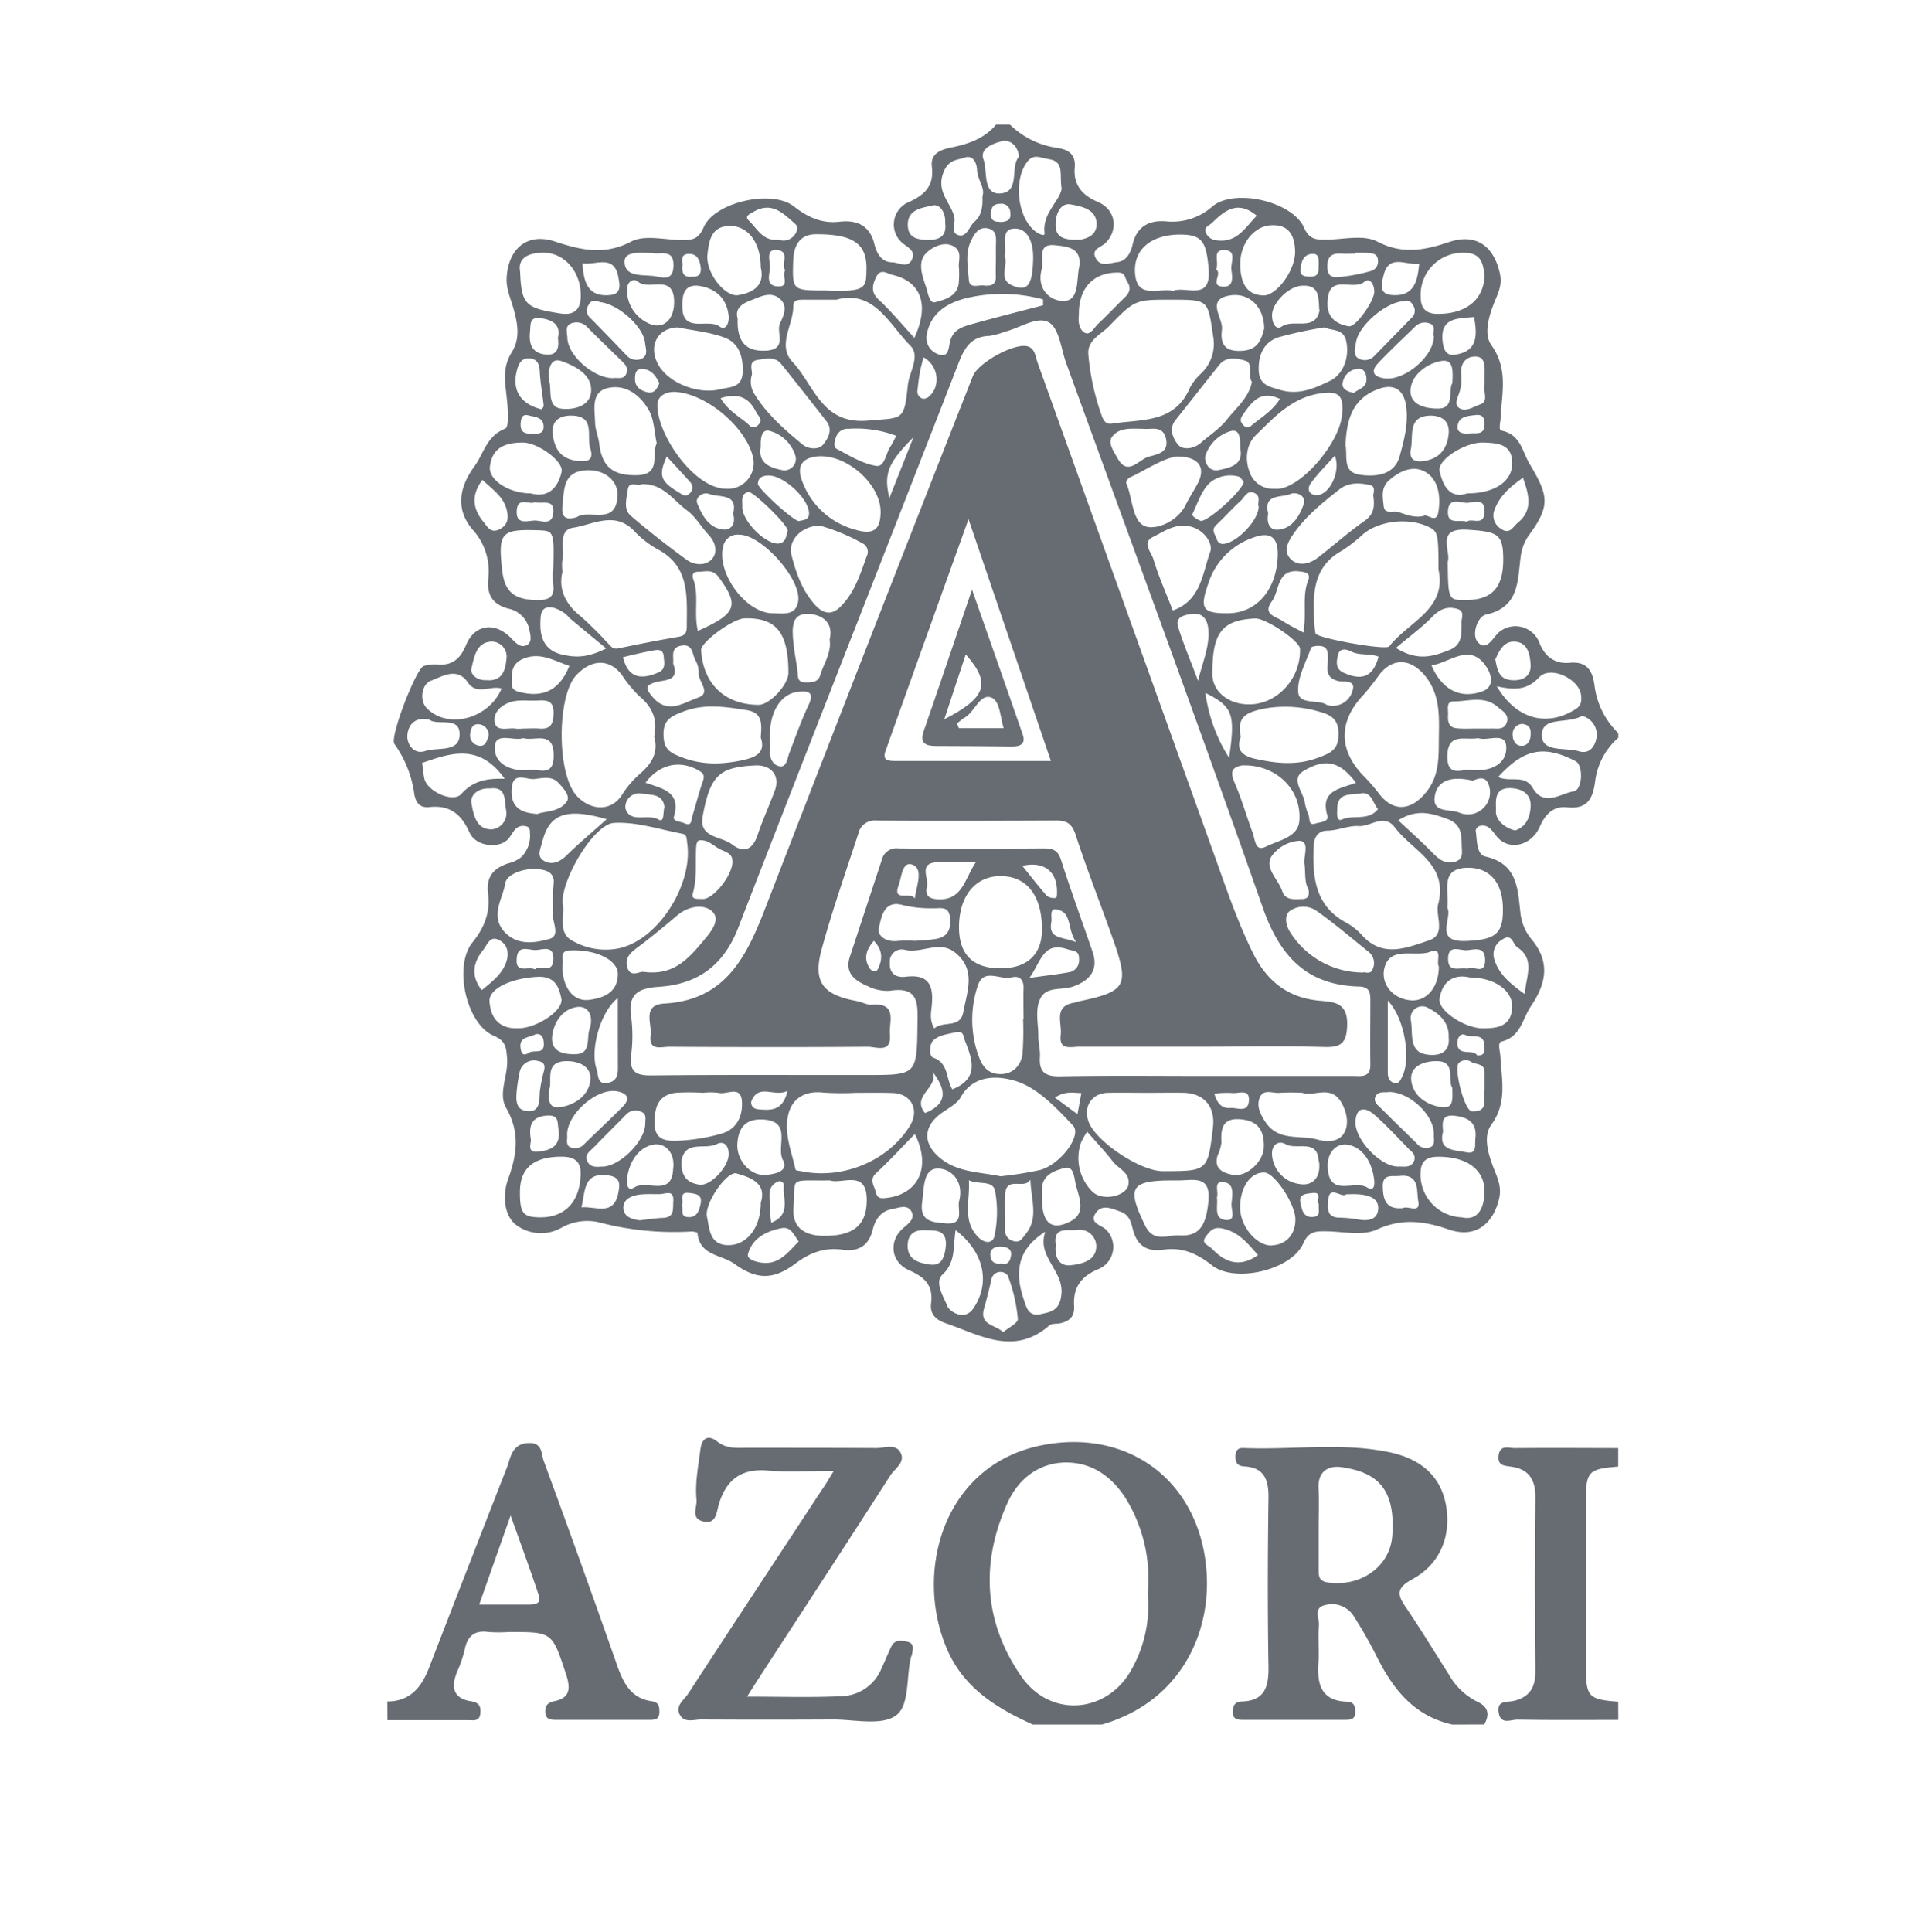 <svg id="Layer_1" data-name="Layer 1" xmlns="http://www.w3.org/2000/svg" viewBox="0 0 416 419"><defs><style>.cls-1{fill:#686d73;}.cls-2{fill:#676c73;}.cls-3{fill:#696e75;}</style></defs><title>about-history-logo</title><path class="cls-1" d="M351,160a15,15,0,0,0-5,9.28c-.47,3.75-1.55,6.29-6.11,5.8-2.92-.31-4.71,1.43-5.92,4.21-1.83,4.17-6.6,5.21-9.17,2.32-1.06-1.2-1.83-3-3.92-2.46-.35.08-.85.71-.81,1,.31,2,.13,5.16,2.11,5.61,7.13,1.61,7,7.26,7.62,12.49a10.81,10.81,0,0,0,2.61,5.74c3.67,4.63,3.11,9.09-.35,14.2-1.91,2.82-2.18,6.64-6.39,7.69-.94.24-.3,2.11-.24,3.26.25,5,1.53,10-2,14.82-1.82,2.53-.63,6.42.62,9.6.81,2.07,1.7,3.93,1.07,6.51-1.39,5.63-5.31,8.47-10.82,6.59-5.3-1.81-10.13-2.56-15.69,0-3.19,1.45-7.54.36-11.37.37-2,0-3.45.1-4.57,2.62-2.59,5.84-14.88,8.67-19.81,4.76-3.16-2.5-6.42-4-10.5-3.39-3.42.48-5.67-.68-6.63-4.33-.36-1.39-.71-3.22-2.68-3.91s-4-1.7-5.38.27c-1.56,2.2,1.19,2.61,2.21,3.61a5.23,5.23,0,0,1-1.78,8.63c-3.75,1.58-5.38,4.09-5.14,7.91.15,2.33-1,3.32-3,3.78-.8.18-1.86,0-2.39.49-7.66,6.66-15,2.06-22.43-.49-2.17-.74-3.5-2-3.19-4.36.5-3.8-1.37-5.65-4.7-7.1-4.07-1.77-4.59-6.38-1.32-9.21,1.18-1,2.66-2.09,1.72-3.64s-2.77-.7-4.15-.46c-2.37.41-3.65,2.19-4.19,4.4-.86,3.57-3.12,4.91-6.61,4.41-3.85-.55-7.08.67-10.16,3-4.8,3.6-8.44,3.56-13.26.06-2.8-2-7.57-1.75-8-6.68,0-.15-.91-.35-1.38-.32a63.68,63.68,0,0,1-20-2,11.36,11.36,0,0,0-8.21,1.23,9,9,0,0,1-9.88-.76c-2.53-2.11-2.83-6.44-1.62-9.77,1.93-5.35,2.66-10.17-.42-15.53-1.81-3.15.55-7.14.21-10.81-.21-2.21-.17-3.64-2.91-4.82-6-2.59-8.71-15.17-4.6-20.23,2.6-3.19,3.9-6.61,3.39-10.56-.48-3.69,1.19-5.55,4.4-6.6a7.43,7.43,0,0,0,2.68-1.24,6.45,6.45,0,0,0,2-5.29c0-.63,0-1.35-.91-1.52-2.2-.43-2.7,1.46-3.72,2.68-1.92,2.3-7.09,1.78-8.47-1.29-1.78-4-4.23-6-8.68-5.54-1.88.2-2.93-.67-3.3-2.81a24.28,24.28,0,0,0-4.32-10.88c-1.07-1.41,4.69-16.34,6.37-16.9a7.61,7.61,0,0,1,2.95-.33c3.32.27,5-1.28,6.27-4.33,1.91-4.51,6.43-4.94,9.85-1.25,1,1,2,2.1,3.38,1.31,1.09-.64.68-2.13.46-3.23a5.8,5.8,0,0,0-4.58-4.62c-3.44-.93-4.73-3.05-4.32-6.62a13.37,13.37,0,0,0-3.45-10.55c-3.62-4.3-3-9,.45-13.71,2.06-2.83,2.57-6.51,6.66-8.16,1.05-.43.47-5.62.12-8.56s-.33-5.39,1.34-8.06c1.93-3.09,1.17-6.62.16-10-.61-2-1.46-3.94-1.3-6.24.42-6.26,4.52-9.67,10.45-7.72,5.62,1.85,10.7,3.08,16.59,0,2.91-1.5,7.2-.35,10.86-.32,2.18,0,3.64,0,4.82-2.75,2.39-5.54,14.86-8.23,19.54-4.56,3,2.34,6,3.8,10,3.34,3.67-.43,6.52.81,7.49,4.86.49,2,1.52,3.91,3.85,3.95,1.44,0,3.46,1.47,4.36-.76.74-1.83-1.07-2.5-2.16-3.45a5.26,5.26,0,0,1,1.16-8.74c3.63-1.6,5.77-3.53,5.25-7.82-.33-2.71,1.75-3.63,4.07-4.1,3.74-.76,7.3-1.91,9.86-5h3a18.29,18.29,0,0,0,10.37,5.07c2.24.35,3.94,1.32,3.69,4.24-.33,3.71,1.53,6,5.05,7.48,3.92,1.68,4.46,6.15,1.56,8.94-.95.91-3.19,1.31-2,3.34,1.08,1.88,3,.93,4.55.77,2.08-.22,3-2.09,3.4-3.85.94-4,3.65-5.32,7.35-5a13,13,0,0,0,10-3.29c4.76-3.89,17.27-1.07,19.81,4.63,1.11,2.49,2.49,2.63,4.55,2.63,3.82,0,8.3-1.17,11.33.4,5.56,2.89,10.37,1.86,15.6.11,5.77-1.93,9.66.78,11,6.77.56,2.43-.29,4.13-1.06,6-1.3,3.18-2.5,7.18-.77,9.6,3.71,5.19,2.25,10.44,2,15.78,0,1-.58,2.58.25,2.76,4.12.89,4.35,4.38,6.08,7.27,4,6.74,4.52,8.91,0,15.15a10,10,0,0,0-1.91,4.48c-.81,5.25-.07,11.34-7.63,13-1.79.4-3.11,4.31-1.79,5.89,1.86,2.23,3.23-.75,4.55-2a5.56,5.56,0,0,1,8.81,2.07c1.25,3.35,3.65,4.77,6.63,4.48,4-.4,5,2.11,5.38,4.9A17.38,17.38,0,0,0,351,159Zm-89.59,73.34v0q16,0,32,0c1.76,0,3.85.47,3.81-2.49-.06-4.66,0-9.32,0-14,0-1.59-.22-2.84-2.42-2.9-11.52-.28-17.32-6.71-21-17.35C260,157.22,245.49,118,231.26,78.79c-1.12-3.09-1.5-7.5-3.72-8.84-2.51-1.52-6.35,1.19-9.62,2a16.17,16.17,0,0,1-3.32.9c-4,.11-5.43,2.6-6.74,6C192,119.66,175.94,160.38,160.12,201.2,157,209.27,151.44,213.43,143,214c-4.18.27-6.89,1.33-6.11,6.4a33,33,0,0,1,0,8.48c-.39,3.63,1.1,4.39,4.48,4.35,15.49-.17,31-.07,46.47-.09,11.1,0,11,0,11.16-11.15.08-4.41.25-8.12-6-7.12a9.41,9.41,0,0,1-4.79-1c-2.72-1.16-5.06-2.78-3.87-6.4q3.46-10.5,6.92-21a3.25,3.25,0,0,1,3.62-2.47c10.49.12,21,.07,31.48,0,1.78,0,3,.23,3.72,2.35,2.15,6.74,4.59,13.37,6.88,20.06,1.38,4-.66,6.27-4.22,7.54-2.36.84-5.63-.08-7,2.42s-.51,5.56-.54,8.37c0,1.49.45,3,.35,4.47-.22,3.22,1.07,4.26,4.32,4.21C240.42,233.22,250.92,233.34,261.41,233.34ZM312,195.81c2-8.49-5.63-11.28-9.43-16.32-2.42-3.21-5.23-.17-7.85-.34-2.2-.15-4.44.94-6.79,1-1.72,0-2.86,1-3,3.19-.31,6.88.22,13.24,7.33,16.91a14,14,0,0,1,3.42,2.87c4.47,4.65,9.59,2.35,14.21.85C313.88,202.65,311.11,198.46,312,195.81ZM122,124c-.92,3.65.56,7,4,9.7a77.09,77.09,0,0,1,5.66,5.6c.66.64,1.14,1.58,2.42,1.32,4.33-.9,8.68-1.77,13-2.5,1.47-.24,1.88-.85,1.88-2.25,0-6.45.75-13.08-6.47-16.83a21,21,0,0,1-5.05-4c-4.2-4.26-8.92-1.23-13.14-.59-3.45.53-1.69,4.78-2.37,7.35A11.59,11.59,0,0,0,122,124Zm190-.4c0-7.66-.15-8.32-1.94-9.23-4.29-2.19-10.8-1.52-14.36,1.43a32.73,32.73,0,0,1-4.71,3.66c-5.24,2.91-6.23,7.67-6,13a25.17,25.17,0,0,0,.33,4.91c.25,1,15.23,3.74,16,2.81C305.45,134.85,313.87,132.15,312,123.56ZM122,195.8c.73,2.18-1.14,6.09,1.77,8a14.52,14.52,0,0,0,10.45,1.87c8.67-1.86,16.13-14,14.83-22.78-.12-.83,0-1.88-1-2.06-5-.94-10-2.64-14.88-2.36C128.9,178.72,121.93,190.28,122,195.8ZM181.4,65c-2.87,0-5,0-7.19,0-1,0-2.17,0-2.15,1.38.05,4.08-3.58,8.49-.16,12.12,4.7,5,6.32,13.6,16.32,12.72,7.63-.67,7.86.22,8.69-7.71.3-2.87,2.79-6.29.53-8.55C192.81,70.3,189.55,62.73,181.4,65Zm72.8,0c-7.91,0-8-.09-13.65,5.74-1.77,1.82-4.78,3-4.5,6.16A53.1,53.1,0,0,0,239,90.28c.4,1.09,1,1.78,2.13,1.6,6.4-1,13.72,0,17-7.9a12.56,12.56,0,0,1,2.47-3.08,8.81,8.81,0,0,0,2.54-7.84C261.95,65.05,262.23,65,254.21,65ZM141.87,159.73c.83-3.63-.38-6.4-3.21-8.75a26.85,26.85,0,0,1-3.77-4.59c-2.79-3.65-6.63-3.41-9.86,0-4.24,4.41-4.36,21.59.14,26.3,3,3.13,7.34,3.33,9.68-.21a20.36,20.36,0,0,1,3.82-4.55C141.27,165.72,142.91,163.26,141.87,159.73Zm170.21-.3c.08-4.47.16-8.86-2.87-12.7-3.15-4-7.17-4.22-10.15-.27a48.75,48.75,0,0,1-3.37,4.27c-5.4,5.7-5.39,11.94.06,17.54A37.86,37.86,0,0,1,299,172c3.15,4.22,7.12,3.9,10.45-.36C312.37,167.89,312,163.67,312.08,159.43ZM217,255.1a76.19,76.19,0,0,0,8.61-1.37c4.43-1.22,9.11-7.53,7.11-9.64-3.58-3.78-7.59-8.09-12.25-9.59-3.29-1.06-9.12-1.87-12.09,3.44-.9,1.6-3,2.53-4.57,3.76-3.72,2.92-3.52,6.62.31,9.62S212.76,254.19,217,255.1ZM185.6,237v0a59.21,59.21,0,0,1-7-.05c-3.67-.44-6.5,1-7.49,4.27-1.26,4.16.53,8.33,1.44,12.43,0,.22.88.28,1.36.38,9,1.81,18.79-2.32,23.44-9.87,2.15-3.48.29-7-3.76-7.12C190.93,236.94,188.27,237,185.6,237Zm63.1,0c-2.82,0-5.63-.06-8.45,0-3.54.09-5.43,3.14-4.08,6.44,1.77,4.31,11.22,10.55,16,10.55,9.78,0,9.78,0,10.91-9.48.54-4.51-1.92-7.42-6.41-7.52C254,236.95,251.35,237,248.7,237ZM217,210c5.8,0,9-3,9-8.45C226,194.22,222.68,190,217,190c-5.45,0-9,4.34-9,11.08C208,207,211,210,217,210ZM157.6,106a5.56,5.56,0,0,0,5.78-6.52C162.13,92.82,153,85.14,146.2,85c-2,0-3.54,1-3.61,2.66C142.35,94,150.5,106.06,157.6,106Zm118.84,0c5.09.61,14-9.57,14.64-16,.43-4.31-.68-5.32-5-4.64-6.06,1-9.81,5.25-13.76,9.07-2,2-2.38,5.21-1.24,8.08A5.32,5.32,0,0,0,276.44,106Zm-13.5,40.27c.15,4.06,3.7,6,6.38,6.37,6.91,1.07,12.86-5.05,12.64-11.93-.05-1.69-7.45-6.69-9.74-6.58C265,134.46,262.9,137.24,262.95,146.27ZM171,145.92c0-8.77-2.66-12-9.51-11.82-2.57.09-9.53,5.19-9.42,6.91.45,7.34,5.17,11.83,12.46,11.85C166.92,152.88,171,148.5,171,145.92Zm-6,14c.2-2.78.5-5.35-3-5.9-4.7-.74-9.27-1.5-14,.38-2.63,1-4.16,1.83-4.09,5s1.44,3.89,4.19,4.92c4.42,1.65,8.61,1.46,13,.54C163.66,164.27,166.19,163.38,165,159.93Zm104.13-.18c-1.37,3.63,1.28,4.49,3.93,5,4.32.9,8.52,1.23,13-.48,2.7-1,4.2-1.79,4.25-4.89s-1.22-4.23-4.08-5a26.11,26.11,0,0,0-12.07-.69C270.18,154.51,268.24,155.51,269.1,159.75ZM177.87,114c-4,0-7,3.16-6.2,6.37s2,6.75,4,9.42c1.11,1.5,3.45,4.71,6.39,2,3.21-3,4.48-7.15,5.92-11.15a2.07,2.07,0,0,0-.66-2.67A42.68,42.68,0,0,0,177.87,114Zm-14,52c-7.82.35-9.83,2.09-11.47,11.08-.85,4.63,4,4.27,6.31,6,2.55,2,4.5,1.29,5.59-1.95s2.54-6.41,3.74-9.64S167.33,165.87,163.86,166ZM147,71c-4.47.18-6.42,4.07-4.24,8.06s8.68,6.57,13.48,5.35c2.11-.53,4.71-.25,4.84-3.69s-.85-6.26-3.76-7.44C154,72,150.29,71.7,147,71ZM221.9,221H222c0-2.17-.08-4.33,0-6.49.09-1.94-.76-3-2.6-2.54-2.46.64-6-2.12-7.31,1.74a23.19,23.19,0,0,0,.23,15.51c.93,2.57,2.48,3.84,5,3.71s4.19-2,4.46-4.45A69.25,69.25,0,0,0,221.9,221ZM287.26,71a90.72,90.72,0,0,0-9.92,2.13c-3.12,1-4.39,3.67-4.34,7s2.12,3.68,4.71,4.45c4.11,1.22,7.67-.51,10.79-2,2.8-1.38,4.24-5,3.49-8.57C291.41,71.17,288.73,71.78,287.26,71ZM142.44,96.16c-.54-2.47-.55-5.15-1.7-7.18-1.85-3.25-5-5.73-8.92-4.82-3.67.86-2.83,4.55-2.75,7.35,0,1.6.72,3.18.91,4.79.6,5,3.09,6.92,8.3,6.75S141.21,98.54,142.44,96.16Zm149.39.36c.48,2.56-.71,5.88,3.14,6.44,3.68.54,7.51-.07,8.6-4,.94-3.41,1.91-7,1.43-10.74-.51-3.93-2.87-5.21-6.55-3.65C293,86.83,292.07,91.56,291.83,96.51ZM191,111.16c.12-6.25-7.74-13.06-14.14-12.13-3.12.45-4,2.37-2.9,5.24a16.87,16.87,0,0,0,11.36,10.55C189.18,116,190.92,115.16,191,111.16ZM167.55,133c2.29,0,5.06.62,5.57-2.59.76-4.8-8-14.56-12.85-14.45a3.16,3.16,0,0,0-3.37,2.35C155.28,124.1,161.65,132.92,167.55,133Zm98.79,0c6.22-.05,10.57-5.1,10.79-12.52.12-4.08-1.71-5.29-5.47-3.83a15.4,15.4,0,0,0-9.56,9.81C260.18,131.92,260.69,133.05,266.34,133ZM139.16,105c-.76.59-2.74-.83-3,1.19s-1,4.22.66,5.67c3.89,3.35,8,6.53,12.11,9.54,1.65,1.2,4.12,1.37,5.48-.15s.78-3.68-.78-5.34-2.78-3.88-4.61-5.21C146,108.49,143.85,104.83,139.16,105ZM179.1,63c8.94.41,8.74-.69,8.83-4.52.13-5.64-2.87-7.69-10.89-7.68-3.77,0-4.92,2.67-5,5.89C171.84,63,171.89,63,179.1,63Zm118.77,44.61c-.14-.37.69-2.09-.69-2.4-2.24-.51-4.66-.67-6.7.94-3.52,2.78-7,5.55-9.68,9.27-1.38,1.92-2.61,4-.89,5.79,1.56,1.63,4,1.18,5.88-.24,3.42-2.64,6.65-5.54,10.17-8C297.75,111.68,298.25,110.26,297.87,107.62ZM271.53,82.83c-1.07-1.6.48-4-1.47-4.61-1.73-.52-4-1-5.55.84-3.22,4-6.31,8-9.52,12-1.63,2-.46,4.19.51,5.37s3.32,1,4.9-.35c1.86-1.64,4-3,5.56-4.91C268,88.55,270.87,86.29,271.53,82.83ZM163,81.56a4.93,4.93,0,0,0,.7,4c2.67,4.32,6.45,7.58,10.27,10.77,1.38,1.15,3.64,1.23,4.56.1s2.22-3.12.78-5q-4.89-6.29-9.88-12.5c-1.39-1.72-3.43-1.12-5.14-.87C162,78.46,163.46,80.6,163,81.56ZM180,256c-9.29.11-7.34-.88-7.89,5.77-.35,4.21,2.09,6.26,6.74,6.25,6.28,0,9.14-2.34,9.14-7.77C188,253.52,182.63,256.9,180,256Zm89.37-90c-1.73.33-2.77,1-1.66,3.59,1.57,3.58,2.63,7.38,4,11.06.51,1.37.49,4.13,2.78,3,2.72-1.38,7-2,7.32-5.58C282.41,171.12,276.57,165.68,269.35,166Zm-66.67,57c1.85-1.67,5.58.12,6.24-3.53.79-4.41,2.84-9.14-1.74-12.85-3.42-2.78-7.21.19-10.83-.6a2.61,2.61,0,0,0-3.38,2.65c-.16,2.59,1.51,3.4,3.39,3.16,5.36-.67,6.14,2.19,5.69,6.51C201.9,219.83,201.62,221.37,202.68,223.08Zm51.92-160c3-.87,8.14,2.34,7.51-4.82-.5-5.72-1.39-7.31-6.18-7.31-6,0-10.05,3-9.78,8.18C246.47,65.16,251.5,62.28,254.61,63.13ZM254.4,256c-9.28,0-10.08,1.51-6,9.85,1.86,3.75,4.89,1.91,7.37,2.07,4.39.28,5.82-2.18,6.32-7.37s-2.47-4.75-5.73-4.56C255.74,256,255.07,256,254.4,256Zm28.08-19a44.27,44.27,0,0,0-4.89,0c-1.51.18-3.57-1-4.39,1.1-.68,1.77.09,3.39,1.15,5.06,2.84,4.5,7.58,2.89,11.48,4,2.32.66,4.63.36,5.68-1.41s.75-4.27-.52-6.55C288.68,235.09,285,237.94,282.48,237Zm31.44-40.16c1.19,2.28-3.09,7.53,4.05,7.24,6.15-.25,8-1.44,8-6.63.09-5.75-2.66-9.33-7.69-9.25C312.21,188.3,314.35,193.17,313.92,196.84ZM255.25,99c-3.19.45-6.58,2.88-10.26,4.58-.36.17-.84.92-.73,1.16,1.42,3.27,1.28,8.43,4.21,9.42,2.28.78,6.94-1,8.74-4.75.77-1.62,1.82-3.1,2.63-4.7C261.53,101.36,260,99,255.25,99ZM152.5,237v0a45.94,45.94,0,0,0-6,0c-4,.53-4.6,3.55-4.51,6.88.09,3.61,2.95,3.61,5.26,3.5a41.19,41.19,0,0,0,9.22-1.52c3.24-.92,4.6-3.64,4.46-6.84-.17-3.79-3.23-1.57-5-2A13.59,13.59,0,0,0,152.5,237ZM314,121.87c.11,8.27.11,8.27,3.92,8.26,5.74,0,8.19-2.75,8.12-9.05-.06-5.27-1.22-5.8-7.75-6.2C311.18,114.45,314.8,119.48,314,121.87ZM254.37,132.4c6.16-2.18,6.43-8.1,8.13-12.79.56-1.54-1-4.25-3.62-5.21-3.51-1.28-6.15.73-8.83,2.06-2.44,1.21-.31,3.36.12,4.83C251.28,125,252.92,128.65,254.37,132.4ZM120,198.09a45,45,0,0,1,.05-6.11c.38-2.52-1.12-3.18-3-3.45-3.11-.45-7.14,1-7.45,3-.52,3.33-3.41,7.12-.13,10.63,2.84,3,6.66,2.32,9.7,1.47C121.77,202.91,119.51,199.53,120,198.09Zm0-74.33c.21-8.66.21-8.66-3.51-8.77-7.8-.24-8.49.56-7.57,8.68.54,4.8,2.68,6.38,7.59,6.48,5.52.1,2.76-4,3.47-6.29C120.13,123.55,120.05,123.19,120.05,123.76Zm19.58,87c6.39.9,9.64-2.73,12.93-6.65,1.69-2,3.8-4.57,2.06-6.35s-5.2-1.33-7.64.73c-2.77,2.34-5.56,4.67-8.46,6.84-1.53,1.15-3,2.24-2.44,4.38C136.74,212.25,138.88,210.47,139.63,210.8Zm156.16.1c.36-.06,1.64.52,2-.73a3.1,3.1,0,0,0-.82-3.64c-3.76-3-7.4-6.15-11.32-8.91a5,5,0,0,0-6,.11c-1.06,1-.74,3.1.31,4.61A18.64,18.64,0,0,0,295.79,210.91ZM317,264c3.23.74,4.63-1.44,4.94-4.62.49-5-2.87-8.13-8.82-8.48-2.49-.15-4.8,0-5,3.14A9.28,9.28,0,0,0,317,264Zm-41.18,6.08c3.17-.11,5.24-2.46,5.13-5.79s-4.53-9.91-6.68-10c-3.07-.13-5.4,3.31-5.29,7.81C269.09,266.11,272.62,270.22,275.84,270.11ZM322,59.7c-.35-2.27-.54-4.85-4.35-4.87a9.13,9.13,0,0,0-9.52,9.56c0,2,.76,3.65,3.56,3.68C317.76,68.14,321.82,65.19,322,59.7Zm-53-2.5c0,4.55,1.66,6.82,5.1,6.87,2.81,0,7-5.58,6.79-9.76-.14-3.16-1.28-5.78-5.44-5.44C272,49.16,269,52.78,269,57.2ZM112.77,258.61c0,4.55.7,5.37,4.46,5.4,5.39,0,8.65-3.49,8.71-9.61,0-2.78-1.68-3.57-4.25-3.55C115.69,250.89,112.75,253.36,112.77,258.61ZM165,260.86c1.35-4.22-2.09-5.48-5.28-6.38-2-.55-7,6.48-6.38,9.41.56,2.52.48,6.3,4.91,6.14C162.08,269.89,165,266.18,165,260.86ZM112.81,58.91c.27,7.22,1.22,7.91,8.79,9.08,2.57.4,4.2-.58,4.35-3.31.3-5.34-3.24-9.75-7.82-9.86C114.53,54.73,112.27,56,112.81,58.91ZM318.24,107c5.93,0,9.76-2.62,9.75-6.49,0-4.27-3.2-4.41-6.21-4.53-3.9-.16-10.11,3.74-9.54,6.2C312.95,105.25,314.38,108.28,318.24,107Zm.6,105c-3.38-.84-6,.68-6.61,4.59-.42,2.54,5.41,6.42,9.41,6.43,3.09,0,6.08-.4,6.34-4.44C328.21,214.94,324.26,212,318.84,212ZM165,58c0-5.44-2.79-9-6.64-9-4.24,0-4.6,3.49-4.91,6.1-.49,4,3.8,9.35,6.64,8.91C163.62,63.46,165.92,61.67,165,58Zm-49.85,49c3.55,1,5.83-1,6.65-4.64.51-2.29-5.09-6.34-8.36-6.38-3.74,0-6.73,1-7.19,5.31C106,104.08,110.33,107,115.17,107Zm-2.86,116c3.88.11,10-3.81,9.46-6.43s-1.42-4.89-5.16-4.72c-5.3.23-10.59,2.41-10.42,5.32C106.4,220.74,108.27,223.15,112.31,223ZM226.23,66.21l0-1.27a33.67,33.67,0,0,0-16.64-.28c-4,1-7.68,3.07-8.58,7.87a3.74,3.74,0,0,0,2.57,4.32c2.07.84,2.17-1.26,2.44-2.58.63-3.06,3.21-3.53,5.53-4.19C216.45,68.72,221.35,67.49,226.23,66.21Zm.5,200.91c-6.06,3.78-6.66,8.74-4.75,14.49.66,2,1.06,4,3.82,3.37,2.25-.48,4-.83,4.39-4.1C230.88,275.58,224.75,272.57,226.73,267.12Zm98.21-98.61c2.64,1.24,5.73-.65,7.49,2.37,2.46,4.2,6,1.2,8.87.75,2-.32,2.14-5.7.43-6.56C334.86,161.55,330.57,162.35,324.94,168.5Zm-.3-19.67c4.31,7.27,11,8.87,17.19,4.9,1.21-.77,1.24-1.89,1.08-3.06-.48-3.51-6.68-6.39-9.07-3.8C331.27,149.65,328.59,149.71,324.64,148.83ZM230.26,40.94c-.53-3.18.72-5.93-2.92-6.45-1.61-.23-3.1-1.2-4.47.51-3.05,3.82-2.29,11.81,1.46,15,.73.62,2.35,1.47,2.23.55C226,46.3,229.82,43.66,230.26,40.94Zm-23,225.87c-.58,3.66.08,6.9-2.86,9.63-1.78,1.66.28,4.81,1.13,6.94.33.83,3.6,3.42,5.67.25C214.82,278.15,213.46,271.6,207.31,266.81ZM109.47,168.9c-5.55-7.83-11.81-5.56-17.91-3.44.16,1.16.24,2.32.49,3.43.63,2.75,6.24,5.3,8,3.3C102.53,169.42,105.39,168.76,109.47,168.9ZM213.08,42.54c.64-1.69-1.07-3.52-1.17-5.71-.07-1.47-.83-3.32-2.74-2.64-1.55.56-3.31.37-4.43,2.93-1.88,4.33,1.38,6.64,2.23,9.86.36,1.36-.86,3.48.86,4,1.89.59,2.34-1.88,3.52-2.9C212.84,46.81,213.18,45,213.08,42.54ZM108.79,149.33c-2.39-.78-5.33,1.59-7.34-1.35-2.35-3.44-5.66-1.19-7.95-.37-2.06.74-2.59,4.34-.91,6C97.23,158.29,106.06,155.83,108.79,149.33Zm13.19,60c-.07,4.67,2.26,8,5.89,7.5,2.9-.4,6.13-1.48,6.14-5.6,0-3-4.65-5.35-10.4-5.11C121.08,206.24,122.39,208.27,122,209.34Zm186.78-97.43c.8-.63,2.78,1.89,3.22-.91.51-3.27.05-6.76-2.59-8.49s-5.66-.5-8.11,1.67c-1.83,1.62-1.36,3.62-1.18,5.51.19,2,2,1,3.15,1.36C305,111.58,306.65,112.35,308.76,111.91Zm-183.59.21c2.75-1.72,8.34,1.92,8.77-4.44.24-3.49-3-6-7-5.66-4.8.35-4.57,4.15-4.93,7.53C121.7,112,122.55,113,125.17,112.12Zm73.44,91.93c.78-.06,2.44-.12,4.08-.36,2.44-.36,3.55-1.56,3.4-4.32-.17-3.08-2.16-2.29-3.82-2.38a25.91,25.91,0,0,1-6.4-.67c-4.2-1.26-4.72,2.67-5.24,4.93-.43,1.87,1.78,3.15,4.12,2.82A33.88,33.88,0,0,1,198.61,204.05ZM274.19,71.3c0-4.77-3.25-7.79-7.22-7.25-4.95.67-2.49,3.91-2,6.41a3.34,3.34,0,0,1,.06,1c-.44,3.37.79,4.85,4.41,4.62C273.17,75.83,273.61,73.19,274.19,71.3ZM160,69.11c-.2,5.13,1.88,7.2,6.21,6.93,4.72-.29,2-4,3-6,.9-1.81,1.72-3.89-.25-5.39s-4.11-.26-6.11.49S159.35,66.94,160,69.11ZM312.07,209.6c-.66-1,1-4.23-1.84-3.19-3.39,1.26-8.86-1.44-10,3.7-.69,3.15,1.64,6.38,5.55,6.81C309.42,217.33,312.09,214.06,312.07,209.6ZM159.92,248.45c0,3.38,3,6.72,6.31,6.35,1.62-.18,4.94-.67,3.58-3.22-1.54-2.88,2.11-8.35-4.2-8.78C161.55,242.52,160,244.8,159.92,248.45Zm114.19.47c.12-3.31-.87-5.67-4.69-6.14-4.1-.51-4.7,1.71-4.5,5a8.85,8.85,0,0,1-.83,2.78c-.89,2.93,1.16,3.82,3.27,4.22C270.34,255.34,273.94,252,274.11,248.92ZM179.95,138.67c.85-3.49-1.42-5.31-4.41-5.52-3.91-.28-3.71,3-3.51,5.64.17,2.29.68,4.55.95,6.83.13,1.16-.07,2.38,1.7,2.38,1.38,0,2.77,0,3.24-1.61C178.65,143.89,180.37,141.67,179.95,138.67ZM303.26,177.9c2.46,2.3,4.79,4.37,7,6.59,1.55,1.58,3,3.17,5.49,2.34,1.7-.57,1.32-2.06,1.29-3.34-.06-2.46,0-4.74-3.13-5.88C310.52,176.4,307.4,175.33,303.26,177.9Zm-.5-37.38c4.86,3,8.15,1.76,11.49.5,3.06-1.16,2.73-3.73,2.75-6.16,0-1,.76-2.34-1-2.83-2.36-.65-4,.27-5.61,2C308.21,136.21,305.67,138.07,302.76,140.52ZM167,159.33c0,1.16.08,2.32,0,3.47-.14,1.75.76,3.22,2.19,3.4s1.56-1.67,2-2.85c1.34-3.51,2.59-7.07,4.19-10.46,1.43-3-.35-3.08-2.37-2.84C169.41,150.47,167,154.32,167,159.33Zm137.59-94c-3.77,0-10,5.25-10.5,9-.16,1.17-.79,2.82.79,3.53a2.81,2.81,0,0,0,3.22-.68q4-4.1,8-8.19a2.06,2.06,0,0,0,.44-2.69C306.1,65.48,305.56,65,304.57,65.28ZM294.1,169.76c-3.42-4.54-6.54-5.46-11.38-2.55-2.89,1.74-.08,4.48.26,6.76a13.05,13.05,0,0,0,.84,2.8c.3.77-.09,2.38,1.51,1.83,1-.33,3-.32,2.55-1.77C286.31,171.44,290.52,171.1,294.1,169.76Zm-162.51,7.91c-9-2.62-12.54-1-14,5-.35,1.46-1.27,3,.35,4s3.38.36,4.87-1.08C125.43,183,128.2,180.69,131.59,177.67Zm66.84,68.26c-2.86,2.91-5.52,5.81-8.39,8.47-1.57,1.46-.48,2.6-.13,4,.28,1.11.6,1.55,1.94,1.44C199.05,259.24,202.13,253.32,198.43,245.93Zm-.11-172.66c3.38-7.3,1.37-12.19-4.71-13.65-1.36-.33-2.68-1.56-3.67.65-.83,1.86-1,3.23.74,4.81C193.23,67.45,195.46,70.16,198.32,73.27Zm89.38,79.57a4.4,4.4,0,0,0,5.64-3c.87-2.61-2.11-1.83-3.29-2.19-2.85-.87-2-2.89-2.05-4.75,0-1.15.11-2.49-1.4-2.77-.73-.14-2.12,0-2.24.37-1.15,3.22-3.08,6.61-2.77,9.75C281.84,152.86,286.15,151.7,287.7,152.83ZM146,143.91c1.5,3.82-1.8,3.51-3.65,4-2.54.72-2.31,1.45-.82,3.23,3.28,3.9,6.78,1.23,9.84.17s0-3.53.16-5.38a5.2,5.2,0,0,0-.72-2.8c-.69-1.28-.5-3.53-3-3.11S146.2,142.45,146,143.91Zm165-71c-.45-.65.65-2.16-.83-2.72a2.93,2.93,0,0,0-3.22.62c-2.7,2.66-5.51,5.23-8.09,8-1.64,1.76-.94,2.9,1.39,3.25C304.49,82.67,310.94,77.43,311,72.9ZM234,68.36c-.2,1.36.06,3.2,1.3,3.82s2.05-1.24,3-2.08c1.94-1.8,3.74-3.76,5.65-5.59,1.13-1.08,1.4-2.15.49-3.5-.5-.73-.31-1.85-1.81-1.89C237.22,59,233.87,62.42,234,68.36ZM140,169.75c3.5,1.25,7.82,1.88,6.16,7.4-.29,1,1.47,1,2.31,1.4,1.63.76,1.44-.76,1.69-1.54.78-2.47,1.38-5,2.25-7.45.41-1.14.33-1.76-.73-2.38C147.58,164.75,143.12,165.62,140,169.75ZM133,82c1.06-.15,2.41.43,2.91-1.14.36-1.14-.34-1.87-1.06-2.57-2.48-2.43-5-4.82-7.43-7.29a3.15,3.15,0,0,0-3.63-.82c-1.31.56-.76,2-.73,3.11C123.15,77.15,128.87,82.09,133,82ZM235.79,245.43a18.5,18.5,0,0,0-1.33,2.35,10.29,10.29,0,0,0,2.3,10.49c2.2,2.42,7.62,1.18,8-1.4s-2.2-3.39-3.42-5C239.76,249.81,237.94,247.9,235.79,245.43ZM131.48,140.63c-3-2.48-5.29-4.37-7.57-6.27-.51-.42-.91-1-1.44-1.36-2-1.44-4.93-2.28-5.19.71s-.19,7.18,4.74,8.27C124.85,142.6,127.32,142.7,131.48,140.63Zm-1,112.38c3.88.08,9.47-5.52,9.47-9.35,0-.92.36-2.12-.9-2.55a2.79,2.79,0,0,0-3.21.56c-2.31,2.39-4.7,4.71-7,7.1-.77.8-2,1.49-1.54,2.88C127.9,253.23,129.35,253.09,130.52,253Zm172.7,0c1.26-.09,2.73.39,3.49-1.15a1.78,1.78,0,0,0-.61-2.18c-2.68-2.67-5.2-5.53-8.06-8-1.61-1.38-3.75-1.93-4,1.43C293.69,247,299.38,253,303.22,253Zm-173-187.48c-1.1-.41-1.93-.58-2.55.67a2,2,0,0,0,.29,2.64c2.67,2.7,5.31,5.45,7.94,8.19a2.85,2.85,0,0,0,3.17.83c1.68-.66,1-2.31.88-3.45C139.59,70.82,134.1,66,130.21,65.53ZM123,246.08c.14.93-.4,2.18.66,2.71a2.7,2.7,0,0,0,3.17-.78c2.73-2.68,5.54-5.28,8.23-8,1.75-1.78,1-2.91-1.2-3.33C129.52,235.85,123,241.56,123,246.08ZM226,58.16c-1.34,4.45,1.73,7.19,4.78,7.11,3.22-.08,2.71-4.33,3.23-7.1.87-4.6-2.74-4.71-5.3-5C224.9,52.84,226.37,56.23,226,58.16ZM226,260c0,5.21,2.06,7.06,6.26,4.83,3.36-1.79,1.77-5.16,1.07-7.9-.37-1.44-.38-4.15-2.39-3.63s-5,1.42-4.94,4.71C226,258.66,226,259.32,226,260Zm-18,.58c1.18-4.31-1.67-7.26-4.75-7.14s-2.83,4.38-3.24,7.25c-.61,4.3,2.33,4.39,5.18,4.62C209.23,265.61,207.65,262.46,208,260.57Zm0-202.4c-.28-1.38.86-3.53-1.1-4.72s-4.33,0-5.54,1c-2.55,2-1.44,5-.52,7.75.46,1.35.73,3.69,2,3.33,2-.54,4.65-1.18,5.09-4A24.32,24.32,0,0,0,208,58.17ZM320.6,160.07c-2.74.57-6.7-1.4-6.68,4.06,0,4.54,3.22,2.6,5.22,2.83,3.56.42,7.33-.86,7.55-4.42C326.95,158.34,322.72,160.88,320.6,160.07Zm-19.35,76.75c-.95.19-2.36-.27-2.92,1s.72,2,1.49,2.82c2.44,2.46,4.94,4.85,7.4,7.29a2.62,2.62,0,0,0,3.11.82c1-.53.62-1.74.66-2.67C311.18,242,305.81,236.79,301.25,236.82Zm9.23-92.52c2.26,5.3,6.26,7.38,11.09,5.61,2.69-1,1.79-3.72,1-5C319,139.07,314.64,143.68,310.49,144.3Zm-197,15.78c-2.22.74-6.46-1.67-6.16,2.5.25,3.45,4,4.8,7.62,4.4,2-.23,5.1,1.54,5.15-3C120.16,158.28,116,160.81,113.5,160.08Zm10-15.68c-3.33-1.08-6.45-3.18-10.25-1.42-2.08,1-2.24,2.62-2.24,4.45,0,1.09-.22,2.14,1.48,2.59C117.8,151.43,121.35,149.72,123.5,144.4Zm35.37,42.54c.15-1.77-1.41-2.17-2.48-2.66-1.57-.73-2.84-2.34-4.82-2-.25,0-.51.77-.54,1.19-.23,3.44.24,6.89-.75,10.32-.41,1.42,1.23,1.11,2.11,1.17C154.64,195.13,158.82,189.9,158.87,186.94Zm124.91,5.86c-.87-1.48-.57-3.5-.83-5.45-.23-1.76,1.21-4.84-1.08-5a8,8,0,0,0-6.13,3.46c-1.43,2.53,1.54,4.92,2.38,7.45.65,2,2.51,1.75,4.17,1.72C283.55,195,284.12,194.44,283.78,192.8ZM194.36,94.5A24.5,24.5,0,0,0,184.07,93a2.62,2.62,0,0,0-2.69,1.68c-.4,1-.73,2.24.18,2.72,2.73,1.44,5.52,3.16,8.47,3.64,1.91.31,2.08-2.84,3.19-4.33A15.59,15.59,0,0,0,194.36,94.5Zm-77.71,82c1.53-.62,4.69-.34,6.29-2.68.84-1.22-.84-3-1.94-4.16-1.41-1.44-3.47-.88-5.17-.71s-4.59-1.74-4.85,2.1C110.75,174.49,112.25,176.32,116.65,176.53Zm202.66-7.22c-4.79-1.09-7.69.13-8.14,3.56-.47,3.59,3.43,2.54,5.39,3.42a4.79,4.79,0,0,0,6.25-6.27C321.89,167.75,319.58,169.42,319.31,169.31Zm-173.17-105c-.81-4.6-5.47-1.24-7.76-3.2-1-.82-2.47,0-2.4,1.93a8,8,0,0,0,5.46,7.42C144.61,71.32,146.63,68.39,146.14,64.35Zm136.57,72.83c.71-4.23-.32-7.79,1-11.18.66-1.65-.51-1.85-1.83-2-5-.63-4.28,4.07-6,6.44-2.11,2.84.7,3.26,2.18,4.23S280.88,136.2,282.71,137.18Zm-131.33-.29c8.47-3.78,9-5.53,4.48-11.69-1.33-1.8-2.91-1.12-4.47-1.13-1.11,0-1.35.7-1,1.66C151.66,129.23,150.43,133,151.38,136.89ZM134,216.45c-3.76,2.89-6.11,11.26-4.57,15.53.38,1,0,3.4,2.48,2.85,1.87-.4,2.13-1.71,2.11-3.35C134,226.69,134,221.9,134,216.45ZM119.08,82.54c.68,1.71-.55,5.66,2.62,6.08,2.55.34,6.95-.44,6.48-4.63-.34-3.09-3.79-4.78-6.53-5.71C119.56,77.58,118.78,79.81,119.08,82.54ZM288,64.76c-.51,3.7,1.42,5.46,4.51,6,1.54.29,5.52-5.43,5.56-7.47,0-1.64-.95-3.15-2.16-2.16C293.47,63.1,288.48,59.48,288,64.76ZM248,93c-2.46,0-5.28-.42-6.84,1.79-.93,1.31.48,3.24,1.23,4.6,2.18,3.95,4.5.39,6.6-.29,1.81-.59,4.64-.78,3.89-4C252.18,92.2,249.8,93.19,248,93Zm40,160.6c.51,6,5.78,2.29,8.51,3.92,1.85,1.11,1.61-1.15,1.49-2-.47-3.43-2.34-6.62-5.55-7.23C289.7,247.75,287.65,250.16,288,253.59Zm27-170.41c.11-2.52.39-5.36-2.37-4.9-3,.49-6.13,2.77-6.64,5.71-.67,3.92,3.43,4.65,6,4.6C315.53,88.54,314.11,84.75,314.95,83.18ZM146,253.54c.48-3.56-1.73-5.82-4.41-5.28-3.17.65-5.12,3.78-5.57,7.24-.13,1-.08,3.07,1.6,2C140.32,255.82,145.7,259.66,146,253.54Zm140-1.67c-.17-5.06-4.82-2.37-7.16-3.73-1.55-.9-3.17.13-2.93,2.49a6.83,6.83,0,0,0,6,6.16C284.82,257.27,286.53,255.21,286.08,251.87Zm.13-184.68c-.16-2.9,0-5.52-3.91-5.21-2.84.22-6.38,3.79-6.32,6.47,0,1.52.77,3.28,2.12,2.35C280.61,69.07,285.4,72,286.21,67.19ZM147.87,251.42c-.33,3.26.9,5.14,3.9,5.5,2.44.29,6.19-3.89,6.28-6.48.07-2-1.05-3.12-2.58-2.32C153,249.39,148.84,247.25,147.87,251.42ZM315,235.93c-1.13-1.66.93-5.85-3.48-5.8-2.56,0-5.88,1-5.41,4.35.44,3.18,3.27,5.14,6.48,5.62C315.43,240.51,315,238.21,315,235.93Zm-195.83.24c-.41,2.72.06,4.27,2.33,3.94,3.22-.47,6-2.51,6.49-5.47.62-3.66-3-4.67-5.63-4.49C118.1,230.45,119.82,234.52,119.15,236.17Zm87.4.06c5.76-2.29,4.4-6.35,2.73-10.49-.39-1-.21-2.28-2.08-1.85s-3.68.6-4.87,1.83c-.81.83-.81,3.34,0,3.63C205.84,230.53,205.13,234,206.55,236.23ZM320.28,158V158c1,0,2,0,3,0,1.27-.07,2.85.41,3.48-1.19.73-1.86-1-2.67-2-3.56-2.87-2.44-6.34-1.13-9.55-1.12-1.61,0-1.07,1.74-1.13,2.8-.09,1.37,0,2.8,1.8,3C317.29,158.09,318.79,158,320.28,158ZM113.47,158c1.16,0,2.33-.08,3.48,0,2.42.21,3.06-.92,3.12-3.22.08-2.67-1.24-3-3.35-2.86-1.65.11-3.34-.14-5,.11-2.27.36-4.46,1.93-4.47,4,0,3,2.93,1.66,4.69,2A7.86,7.86,0,0,0,113.47,158Zm110,97.86c-1.32,2.25-5.32-1-5.47,3.29-.09,2.46,0,4.93,0,7.4a2.33,2.33,0,0,0,1.74,2.58c1.55.53,2-.67,2.71-1.49C225.33,264.18,223.61,260.18,223.49,255.9ZM148,66.31c-.1,6.19,5.52,2.65,8.05,4.49,1.42,1,2.14-.8,2-2.26-.39-3.7-2.63-5.85-6.13-6.49C148.65,61.46,147.93,63.6,148,66.31Zm62.14,189.63c.29,4.4-1.44,8.52,1.81,12.14,1.53,1.71,3.4,1.68,3.75-.07a25.16,25.16,0,0,0,.11-9.78C215.28,255.87,212.22,257,210.09,255.94ZM211.65,187c-2.78,0-5.56-.09-8.33,0-4.24.16-1.81,3.44-2.27,5.29-.55,2.19.77,2.74,2.83,2.74C208.79,195.05,209.32,190.41,211.65,187Zm5.92,101.92c1.17-1,3.26-2,3.19-2.87a35.51,35.51,0,0,0-2.18-9.41,2,2,0,0,0-3.59,1q-.7,3.09-1.56,6.14C212.37,287.49,216,287.25,217.57,288.93Zm.34-233.4c.79,2-1.42,5,1.53,6.34,3.45,1.57,4.51-.07,4.64-5.72.07-3.16-.93-6.42-3.75-6.56C216.77,49.4,218.42,53.21,217.91,55.53ZM216,56h0q0-1.25,0-2.5c0-1.62.43-3.57-1.88-4-2-.34-2.93,1.49-3.56,2.82-1.24,2.64-.63,5.58-.43,8.36.15,2,2,1.1,3.21,1.23,1.4.17,2.72,0,2.65-2C215.94,58.68,216,57.34,216,56Zm127.15,99.25c-3.15,1.84-8.68,0-8.74,4.13-.05,3.87,5.16,2.66,8,3.54s3.89-1.92,3.93-3.67A4.22,4.22,0,0,0,343.13,155.26Zm-28.94,69.55c.08-3.33-2.36-5.23-4.89-6.42a2.54,2.54,0,0,0-3.3,3c.45,2.66-.44,6.3,2.83,7.18C309.92,228.87,314.77,229.58,314.19,224.81ZM128.09,97.41c-1-2.49,1.08-6.79-3.47-7.24-2.08-.21-5.15.31-4.73,4s2.2,5.65,6,5.83C127.88,100.13,128.65,99.46,128.09,97.41ZM128,222.79c.7-2.74-.55-4.79-3-4.38-2.71.45-4.62,2.78-5.16,5.75-.78,4.29,2.92,4.53,5.14,4.45C128.41,228.48,127.07,224.76,128,222.79ZM314.18,94.33c.48-3.85-2.68-4.39-4.7-4.14-4.11.5-2.92,4.43-3.47,7.15-.46,2.26.73,2.95,2.75,2.66C312.1,99.53,313.8,97.48,314.18,94.33ZM221,34c-.18-2.61-2.25-3.78-3.62-3.41-1.75.48-5,1.5-4.07,4s-.28,7.56,3.62,7.37C221.38,41.68,219,36.16,221,34Zm48.72,70.45c-.25-.26-.6-.94-1.11-1.11a7,7,0,0,0-6,1.18c-2,1.7-2.86,4.66-4.08,7.16a4.52,4.52,0,0,0,1.88,1.27C261.84,113.28,269.78,106.23,269.75,104.4Zm3.26,5.4c-.32-.72.57-2.13-.74-2.85-1.7-.93-2.27.82-3.14,1.61-1.83,1.66-3.48,3.52-5.29,5.22-1.22,1.14-.27,2,.1,3.07a1.29,1.29,0,0,0,1.38,1.05C268.12,117.84,273,112.92,273,109.8ZM161,110c0,2.89,4.74,7.82,7.64,7.88,1.78,0,1.9-1.63,2.19-2.75s-7.61-8.72-8.54-8.45C160.51,107.19,161.1,108.75,161,110Zm98.86,37.65c.92-4,2.62-7.58,2.18-11.44-.26-2.28-1.56-3.36-3.59-3.06-1.37.2-3.65.53-2.93,2.81C256.76,139.9,258.38,143.74,259.85,147.64ZM93.13,156.08c-3.49-.76-4.68,1.55-4.78,3.45s1.46,4.17,3.86,3.35c2.66-.91,7.45.42,7.48-3.61S94.87,157.46,93.13,156.08Zm237.56,59.5c.41-4.15,2.24-7.59-1.62-10.16-1-.69-1.09-3.15-3.29-1.62a3.62,3.62,0,0,0-1.66,4.29C325.09,211.25,327.44,213.24,330.69,215.58ZM229,270c-.33,2.53.66,4.68,3.24,4.39,2.23-.24,5.4-.91,5.52-3.92a3.58,3.58,0,0,0-4.19-3.72C231.79,267,228.3,265.83,229,270ZM301,217c0,5.66,0,10.61,0,15.57,0,1,.25,2,1.43,2.29,1,.2,1.25-.52,1.67-1.32C306.06,229.75,304.74,220.9,301,217ZM322,83.48c0-.82,0-1.48,0-2.15,0-1.62.27-3.87-1.83-4s-3.54,1.42-3.24,4a9.56,9.56,0,0,1-.3,3.45c-.33,1.27-1.36,2.8-.18,3.68,1.4,1,3.19-.27,4.58-.74C323,87.08,321.6,84.82,322,83.48ZM173.27,113c1.07-.23,2.33-.25,2.2-1.87-.26-3.16-5.44-7.93-8.67-8-1.31,0-2.31.35-2.43,1.74C164.26,105.89,172.11,113,173.27,113Zm60.81-61c1.21-.17,3.69-.72,3.75-3.26.09-3.44-3.38-4-5.68-4.42-2-.32-3.12,1.8-3.2,4.13C228.85,51.47,230.59,52.06,234.07,52Zm96.24,51.61c-2.84,2-5,3.92-6.1,6.77a3.36,3.36,0,0,0,1.34,4.3c1.93,1.33,2.53-.42,3.59-1.27C332.44,110.74,331.73,107.52,330.31,103.6ZM292,259c-1,1-3.71-2.27-3.94,1.4-.1,1.66-.3,3.49,2.18,3.67a28.67,28.67,0,0,1,4,.33c2.19.47,4.47.3,4.68-2.13s-2.1-3.09-4.23-3.25C293.8,258.94,293,259,292,259Zm30-22.47c0-1.7,0-2.86,0-4,0-1.94-1.83-1.61-2.85-2.2a2.18,2.18,0,0,0-2.75.2c-1.13,1.2,1.23,10.38,2.83,10.47C323.15,241.22,321.59,238,322,236.53Zm6.63-56.43c2.67-.89,3.33-3.36,3.36-5.48,0-2.31-1.69-3.6-4.33-3.69-3.89-.14-3.11,3.26-3.2,4.85C324.31,177.73,326.19,179.5,328.59,180.1Zm-55.76,92.1c-2.21-2.45-4.1-5-7.72-5.77-2.09-.46-2.77.64-3.61,1.73-1.17,1.51.55,1.86,1.28,2.61C265.68,273.76,268.84,275,272.83,272.21Zm-72.06-5.38c-2.22-.19-3.84.65-3.94,3.12-.14,3.36,2.58,4,4.94,4.31s3.06-1.56,3.31-3.82C205.48,266.84,203.28,266.8,200.76,266.82ZM106.33,171c-2.44-.18-4.42,1.29-4.07,3.23.41,2.27.95,5.69,4.37,5.63a3.49,3.49,0,0,0,3.13-4.23C109.36,173.9,110,170.48,106.33,171Zm66.91,98.25c-1.12-1.5-1.68-3.3-3.77-2.89-3.36.65-6.38,2.27-7.24,5.64-.33,1.3,2.48,1.91,3.92,1.9C169.38,273.84,171.15,271.32,173.24,269.23ZM168.94,52a3,3,0,0,0,3.57-1.3c.49-.8.66-1.53-.07-2.17-2.56-2.24-5-4.9-9-2.6-1,.57-2,1-1,1.93C164.25,49.57,165.42,52.38,168.94,52ZM138.73,264.65c2.11-.23,3.58-.48,5.05-.53,2.55-.09,2.14-1.9,2.25-3.52.19-2.73-1.63-1.66-2.92-1.63s-2.65-.06-4,.06c-1.91.17-4,.93-3.9,3S137.51,264.47,138.73,264.65Zm-26.66-28c-.19,1.9-.19,4,2.1,4.29,2.87.38,2.82-1.95,2.89-4a28.44,28.44,0,0,1,.59-3.35c.21-1.33,1.32-3.11-1-3.5a3.16,3.16,0,0,0-3.89,2.19A35.3,35.3,0,0,0,112.07,236.65ZM324.32,143c.46,2.45.84,4.4,3.76,4.52,2.58.11,4-1.17,3.9-3.27s-.53-5-3.5-5.1C326,139.07,325.1,141.39,324.32,143ZM117.52,88.79c.14-.29.43-.61.4-.88-.27-2.45-.73-4.89-.85-7.35-.07-1.57-.53-2.65-2.09-2.83-1.89-.23-2.54,1.26-2.89,2.7C111,84.77,113,87.66,117.52,88.79Zm-12.88,15.27c-2.52,3.34-2.1,6.29.2,9.1.88,1.08,1.62,2.63,3.56,1.59s1.89-2.64,1.48-4.26C109.15,107.61,106.71,106.08,104.63,104.06Zm-.15,110.68c2.24-1.85,4.52-3.53,5.38-6.32.58-1.87.14-3.74-1.76-4.61s-2.4,1.08-3.21,2.07C102.65,208.62,102,211.54,104.49,214.74ZM272.58,46.79c-4.15-3.48-7-1.09-9.72,1.56-.66.63-1.94.94-1.26,2.26A2.79,2.79,0,0,0,264,52.13C268.4,52.67,270.16,49.2,272.58,46.79ZM205,48.39c.17-2.2-1.1-4.22-2.73-3.83-2.19.52-5.62.78-5.36,4.53.18,2.63,2.23,2.87,4.29,2.93C203.78,52.09,205.37,51.17,205,48.39ZM319.71,68.76c-3.59.32-7.49.07-6.79,5.48.24,1.84.93,3,2.75,2.67C320.49,76.18,320.44,72.75,319.71,68.76Zm-25.83-14V55c-1,0-2,.05-3,0-2-.13-3,.6-3,2.81,0,2.75,1.84,2.35,3.36,2.19a38.44,38.44,0,0,0,6.2-1.25,2.12,2.12,0,0,0,1.42-2.34c-.07-1.38-1.11-1.46-2.09-1.54S294.87,54.81,293.88,54.81ZM313,245.38c-1.15,4.27,2.54,4,5,4.51s1.83-1.59,2-3c.41-3.54-1.71-4.63-4.69-4.93C312.71,241.73,312.8,243.4,313,245.38ZM105.44,147.5c3.62.35,4.19-2.32,4.42-4.69a3.26,3.26,0,0,0-3.22-3.67c-3.38.11-3.78,3.42-4.37,5.72C101.87,146.37,103.64,147.61,105.44,147.5ZM165,96.94c-.59,3.37,1.76,4.43,4.56,5a2.48,2.48,0,0,0,3-2.94,8,8,0,0,0-5.67-5.56C165.14,93,164.92,95.19,165,96.94ZM126.34,57.11c.24,4.14,1.18,7.41,6.11,6.86,2.52-.28,1.89-2.56,1.68-3.79C133.23,55,129.23,57.59,126.34,57.11Zm-.23,204.72c3.14-.26,7,2,8-3.14.24-1.34.73-3.28-1.91-3.73C126.47,254,127,258.23,126.11,261.83ZM269,97.28c0-2,0-4.42-2.16-3.76a8.26,8.26,0,0,0-5.41,5.33c-.28.95.48,3.57,2.9,3.09C267,101.41,269.73,100.73,269,97.28ZM141.47,54.87c-2.4,0-6-.53-6,1.89,0,3.49,4.14,2.75,6.66,3.15,1.42.23,3.74,1.13,3.93-2C146.29,53.73,143.22,55.35,141.47,54.87ZM304.32,262c1-.61,3.86,1.33,3.28-1.54-.4-2,.42-5.91-4-5.44-1.7.18-3.8-.57-3.68,2.45C300,260.23,300.63,262.37,304.32,262ZM159,111.44c1.15-4.57-3-3.46-5.2-4.32-1.31-.52-3.07.74-2.58,2,1,2.54,2.44,5.27,5.47,5.7C158.37,115.09,159.72,113.78,159,111.44ZM307.81,57.18c-2.82.47-6.61-2.3-7.74,2.63-.31,1.37-1.27,3.91,1.8,4.17C306.63,64.37,307.44,61.13,307.81,57.18Zm-84.54,154.9c3.68-.52,6.12-.78,8.52-1.22a2.6,2.6,0,0,0,2.24-2.81c.08-2-1.21-1.75-2.5-2.18C226.23,204.1,225.83,208.53,223.27,212.08Zm51.79-100.74c-.37,2,.23,3.74,2.26,3.52,3.09-.33,4.59-3.1,5.47-5.61.55-1.57-1.45-2.73-2.93-2.11C277.88,108,274,107,275.06,111.34Zm-8.48,53c1.38-9.54.83-11.06-5.14-14.07A34.63,34.63,0,0,0,266.58,164.34ZM115.12,247c.22.68-1,3,1.41,2.77s5.17-.85,4.61-4.72c-.26-1.78.09-3.26-2.45-3.12C115.67,242.14,114.57,243.66,115.12,247ZM121,73.3c.65-2.77-1-3.89-3.64-4.28s-2.23,1.35-2.41,3c-.3,2.94.7,4.78,3.75,4.88C120.92,77,121.29,75.38,121,73.3Zm14.12,69.23c1.13,4.62,4,4.9,7.69,3.3,1.67-.72,1.23-2.18,1.15-3.44-.12-1.8-1.5-1.46-2.61-1.26C139.29,141.52,137.26,142,135.11,142.53ZM299,142.41c-2.07-.78-4.15-.17-6-1.15-.9-.47-2.48-.82-2.82.82-.29,1.39-.61,3,1.28,3.83C295,147.49,297.74,147.2,299,142.41ZM144.11,175.09c-.3-3.06-3-2.63-5-3a3,3,0,0,0-3.47,3.2c1.07,3.41,4.8,1.07,7.17,2.44C144.16,178.49,143.75,176.22,144.11,175.09Zm154.77.38c-1.2-1.37-1.36-3.84-3.77-3.4-2,.37-4.9-.28-5.07,3.07,0,1-.33,3.18,1.06,2.57C293.58,176.62,296.77,178.12,298.88,175.47Zm-77.15,12.31c1.84,2.28,3.51,4.44,5.31,6.49a2.51,2.51,0,0,0,1.79.47c.46,0,.4-.51.42-1C229.41,189.14,226.62,186.69,221.73,187.78Zm96.58,22.33c1.05-.93,3.77,1.61,3.8-1.88,0-3.11-2.32-2.29-3.9-2.16s-4.1-1.36-4.13,1.84S316.6,209.67,318.31,210.11Zm-.14-97c1.09-.84,3.71,1.13,3.82-2.11s-2.45-1.94-3.84-1.94-3.94-1.32-4.1,1.78S316.47,112.59,318.16,113.15Zm-202.09-4.22c-1.26.71-3.79-1.29-4,1.82s2.2,2.28,3.74,2.18,3.92,1.3,4.18-1.73S117.68,109.33,116.08,108.94Zm0,101.29c1.08-1,3.77,1.17,3.93-2.08s-2.36-2.1-3.84-2.06-3.9-1.26-4.1,1.84C111.8,211.29,114.48,209.45,116,210.22ZM156.3,86.36c1.5,2.48,3.65,3.78,5.59,5.29.67.52,1.27,1.67,2.46.6,1.37-1.24.12-1.92-.37-2.91C162.4,86.14,160,85.15,156.3,86.36ZM144.61,99c-1.85,4.15-1.37,5.4,2.68,7.83.7.42,1.36,1,2.17.29a1.71,1.71,0,0,0,.2-2.6C148,102.66,146.35,100.88,144.61,99Zm144.9-.17c-2,2.21-3.72,3.94-5.16,5.89-1,1.31-.44,2.68,1.29,2.66C288.34,107.33,290.89,102.25,289.5,98.81Zm-11.9-12.3c-4.15-2-6,.55-7.92,3.23-.7,1-.86,1.63.06,2.52s1.46.17,2.06-.31C273.85,90.33,276.13,88.94,277.6,86.51Zm-77.33-9c-.26,1.09-.57,2.16-.77,3.26-.22,1.26-.38,2.53-.5,3.81a1.59,1.59,0,0,0,1.17,1.87,1.78,1.78,0,0,0,1.29-.45C204.15,83.74,203.49,79.18,200.28,77.48Zm-2.16,17.31c-5.59,5.62-6.46,7.92-5.22,13.17Zm-27.3,141.74c-2.89,1.41-6.07-1.6-7.76,2-.43.92.2,1.93,1.46,2C167.17,240.8,169.82,241,170.81,236.53Zm27.59-41.67c.33-2.71,1.92-6.32-.4-7.34s-2.45,2.67-3.11,4.46C193.51,195.71,197.54,193.26,198.4,194.86Zm3.88,37.59c1.36,3.32-4.75,5.21-1.65,8.88C205.9,239.26,205,236,202.27,232.45Zm61.66,27.28c.26,1.84-.83,4.59,2,4.81,2.2.17,1.08-2.23,1.15-3.41.1-1.81.87-4.57-1.82-4.82C263.11,256.11,264.39,258.57,263.93,259.73Zm-.17-201.29c1.42.84-1.46,3.48,1.4,3.68,2.53.18,2.09-2.19,1.89-3.69s1.35-4.29-1.64-4.25C262.85,54.22,264.48,56.82,263.77,58.44Zm-93.46.14c-1-1.28,1.09-4-1.61-4.39S167,56.51,167,57.85c0,1.56-1.15,4.15,1.75,4.27C171.34,62.23,169.51,59.86,170.31,58.59Zm-3,206.53c4.35-1.79,2.39-5.31,2.69-8a.91.91,0,0,0-1.36-.87c-2.83,1.38-1.31,4-1.63,6.12A12.06,12.06,0,0,0,167.29,265.11Zm66.13-60.78c-2.12-2.92-.8-6.59-4.34-7.15-1.57-.25-.9,1.69-1.08,2.69C227.32,203.75,230.37,203.09,233.42,204.34ZM318.81,94c1.34-.16,3.11.46,3.18-1.9,0-1.35-.32-2.27-1.87-2.09s-3.54.22-3.93,2.09S317.38,94.11,318.81,94ZM263.38,237.18c.56,2,1.56,3.27,3.49,3.11,1.42-.12,3.75,1.11,4-1.46.27-2.88-2.23-1.61-3.58-1.79A22.3,22.3,0,0,0,263.38,237.18Zm57-8.3c1.75.12,1.57-1,1.58-2,0-3-2.73-1.76-4.11-2.41s-1.94,1.24-1.74,2.22C316.6,229.08,319.41,227.42,320.39,228.87ZM143,83.11c-.7-1.48-1.56-2.82-3.38-3.08s-1.88,1.15-1.89,2.21c0,1.73,1.36,2.56,2.83,2.86C141.89,85.35,142.54,84.3,143,83.11Zm150.63,2.1c1-.84,2.95-1.12,2.74-3.23-.09-.88-.37-2-1.74-2a3.56,3.56,0,0,0-3.4,3C290.92,84.22,292.08,84.95,293.64,85.2ZM147.9,261.45c.38.83-.52,2.43,1.4,2.51s2.37-1.46,2.67-2.94c.4-2-1.09-2.12-2.4-2.3C147.13,258.38,148.35,260.35,147.9,261.45ZM150.06,60c1.55.14,2.09-.65,1.91-2.06s-.67-2.94-2.6-2.87-1.27,1.52-1.36,2.55C147.88,59.08,148.2,60.24,150.06,60Zm136,201.1c-.81-.46,1-2.7-1.49-2.36-1.18.16-3,.14-2.5,2.19.31,1.39.57,3.08,2.58,3S285.85,262.39,286.06,261.08ZM115.29,94c1.35.1,2.67.17,2.61-1.55-.06-2-1.9-2-3.26-2.36s-1.64.58-1.71,1.76C112.82,93.75,113.87,94.13,115.29,94ZM286,57.3c0-1.16.13-2.44-1.62-2.22s-2.13,1.73-2.31,3.19c-.21,1.67,1,1.71,2.18,1.73C286.3,60,285.95,58.54,286,57.3Zm-169.85,167c-1.46.79-3.59.52-3.24,3,.19,1.36.69,1.74,1.83,1s3.31.52,3.21-2C117.9,225.1,117.56,224.07,116.15,224.28ZM106,159.54a2.35,2.35,0,0,0-1.89-2.44c-1.44-.26-2,.67-2.13,2a2.25,2.25,0,0,0,1.77,2.59C105.24,162.05,105.59,160.73,106,159.54ZM330.16,157a2.2,2.2,0,0,0-2.09,2.2c0,1.2.5,2.46,1.81,2.54s2-.91,2.1-2.25S331.85,157.2,330.16,157Zm-101.41,81,4.94,3.63.85-4.57C232.62,237,231,236.57,228.76,238.06Zm-39.18-34c-1.72,1.95-2.28,3.84-1,5.91.42.71,1.44,1.15,1.9.14C191.33,208.22,191.59,206.19,189.58,204.1ZM217.22,274c1.42.46,1.93-.63,2.07-1.83.18-1.58-1.37-1.78-2.25-1.81s-2.35.24-2.24,1.84C214.9,273.53,215.59,274.25,217.22,274Zm-.27-225.85c1.64-.05,2.4-.56,2.17-2.1a1.92,1.92,0,0,0-2.31-1.84c-1.55,0-1.86,1-1.89,2.25C214.87,48.08,216.07,48.09,216.95,48.12Z"/><path class="cls-2" d="M315,374c-8.31-1.83-12.91-7.72-16.46-14.86a94.68,94.68,0,0,0-4.91-8.62,5.57,5.57,0,0,0-6.08-2.45c-2.85.54-1.34,2.94-1.49,4.48-.25,2.64.08,5.33-.1,8-.33,4.69.54,8.32,6.25,8.51,1.62.05,1.76,1.18,1.71,2.44-.05,1.43-1.09,1.49-2.1,1.49q-11,0-22,0c-1.18,0-2.43.05-2.44-1.68,0-1.32.39-2.25,1.94-2.3,5.12-.17,5.88-3.32,5.8-7.71-.21-12.15-.17-24.31,0-36.46.05-3.88-.88-6.54-5.16-6.81-1.51-.09-2-.69-2-2.13,0-1.19.41-1.92,1.69-1.87,10.59.46,21.28-1.29,31.79.94,7.45,1.58,11.7,5.94,12.38,12.88.62,6.27-2,11.66-7.49,14.63-3.62,2-3.26,3.39-1.39,6.14,3.25,4.78,6.25,9.73,9.36,14.61a14.31,14.31,0,0,0,6,5.76c2.49,1.12,2.89,2.75,1.61,5Zm-29-42.78c0,3.15,0,6.3,0,9.44,0,1.53.35,2.31,2.15,2.55,7,.94,13.33-3.45,13.82-10.14.76-10.31-3.35-13.79-11.05-14.89-2.79-.4-5.15.93-4.94,4.59C286.13,325.58,286,328.4,286,331.22Z"/><path class="cls-2" d="M224,374c-7.71-3.5-14.74-7.74-18.42-15.95-7.44-16.58-1.28-40,19.89-44.51,17.11-3.65,32.2,5.38,35.63,22.8,3,15.36-3.83,32.39-22.1,37.66Zm24.93-28.51A33.16,33.16,0,0,0,244.78,326c-3-5.33-7.66-9-14-8.82-5.66.2-10,3.68-12.29,8.8-5.86,13-5.13,25.85,3.05,37.62,6.36,9.15,18.78,8,24-1.75A28.26,28.26,0,0,0,248.93,345.49Z"/><path class="cls-2" d="M84,369c4.87,0,7.37-3,9-7.17q8.45-21.86,17-43.7c.18-.46.31-.94.46-1.41.67-2.2,1.67-3.78,4.44-3.77s2.49,2.41,3,3.8q8.16,22.21,16,44.54c1.33,3.76,3,7,7.38,7.65,1.65.23,1.73,1.1,1.74,2.36,0,1.76-1.2,1.69-2.37,1.69h-20c-1.21,0-2.36-.06-2.39-1.75,0-1.41.56-2,2-2.31,3.7-.75,3.39-3.16,2.46-6-3-9-2.9-9-12.31-9a31.78,31.78,0,0,1-4.49,0c-3.12-.45-4.57,1-5.15,3.89a25.53,25.53,0,0,1-1.6,4.66c-1.36,3.3-1,5.85,3,6.48,1.81.28,2.16,1.15,2,2.68-.18,1.79-1.58,1.41-2.65,1.42-5.83,0-11.66,0-17.48,0Zm19.93-21c3.92,0,7.25,0,10.57,0,1.43,0,3-.1,2.34-2.06-1.82-5.52-3.85-11-6.09-17.28Z"/><path class="cls-2" d="M351,373c-7.32,0-14.63.07-21.95-.06-1.37,0-3.57,1.19-4-1.51s1.63-2.19,3.2-2.54c3.37-.74,4.81-2.87,4.77-6.42q-.18-19,0-37.91c0-3.82-1.6-6-5.25-6.48-1.61-.23-3-.24-2.74-2.45.32-2.4,2.21-1.57,3.5-1.58,7.48-.08,15,0,22.45,0v4c-6.48.53-7,1.07-7,7.35q0,18.15,0,36.31c0,6.27.6,6.88,7,7.34Z"/><path class="cls-2" d="M180.85,319c-5.37,0-9.89.3-14.34-.08-5.79-.49-9,2-10.62,7.37-.48,1.61-.49,4.47-3.51,3.63-2.6-.72-1.15-3.07-1.31-4.65-.35-3.65.38-7.26.84-10.89.38-3,2.09-3,3.63-1.78,2.12,1.7,4.34,1.38,6.61,1.39,9.33,0,18.65,0,28,.05,1.74,0,4-1,5.11.89,1.25,2.14-1.15,3.53-2.12,5-9.38,14.63-18.9,29.17-28.37,43.73-.79,1.22-1.57,2.45-2.74,4.29,7.2,0,13.79.22,20.34-.09a9.64,9.64,0,0,0,8.67-5.68c.77-1.64,1.44-3.33,2.23-5s2.13-1.42,3.46-1.15c1.68.35,1.26,1.63,1.07,2.77,0,.16-.12.31-.17.47-1.17,4.41-.21,10.69-3.43,12.86s-9,.75-13.62.78q-14.24.08-28.48,0c-1.58,0-3.61.79-4.61-.95-1.17-2,.92-3.32,1.82-4.72,9.56-14.7,19.23-29.33,28.85-44C179,322.1,179.69,320.85,180.85,319Z"/><path class="cls-2" d="M261.06,227c-9,0-18,0-27,0-1.78,0-4.44.87-4-2.56.31-2.59-1.69-6.27,3-7,.32-.05.63-.22,1-.29,10.08-2.1,10.87-3.35,7.54-12.86-2.71-7.77-5.77-15.42-8.31-23.24-.79-2.43-1.91-3.1-4.21-3.09-13,.05-26,.1-39,0a3.61,3.61,0,0,0-3.92,2.86c-2.71,8.28-5.61,16.52-7.91,24.92-2,7.19.16,10,7.54,11.35,1.13.21,2.26.88,3.35.8,5.61-.42,3.64,3.71,3.88,6.4.38,4.25-2.95,2.71-4.84,2.72-14.33.11-28.66.09-43,0-1.74,0-4.52,1-4.07-2.49.33-2.52-1.93-6.61,3-6.88,13.42-.75,17.93-10.45,22-21Q188.39,139,211,81.58c1.15-2.94,9.21-7.39,12-6.43,1.53.54,1.6,2.28,2.09,3.63q19,52.94,38,105.87c2.68,7.41,5.14,14.92,8.65,22,3,6.1,7.58,9.78,14.54,10.38,3,.26,6,.37,5.91,5.16-.08,4.07-1.32,5-5.11,4.87C278.39,226.82,269.72,227,261.06,227Zm-51-114.41c-6.34,17.67-12.2,34-18,50.29-.69,1.93.43,2.15,2,2.15,11.14,0,22.28,0,33.87,0Z"/><path class="cls-3" d="M210.82,127.87c4,11.41,7.54,21.4,11,31.42.68,2-.45,2.63-2.35,2.6-5.49-.08-11-.08-16.49-.11-2.21,0-3.55-.58-2.62-3.27C203.73,148.8,207,139.06,210.82,127.87Zm-1.36,14.05L204.81,156C213.94,151.28,215,148.2,209.46,141.92Zm-1.9,15,.42,1h9.69c-.76-2.56-.79-6-2.74-6.68-2.34-.77-3.45,2.86-5.41,4.2C208.84,155.83,208.21,156.38,207.56,156.88Z"/></svg>